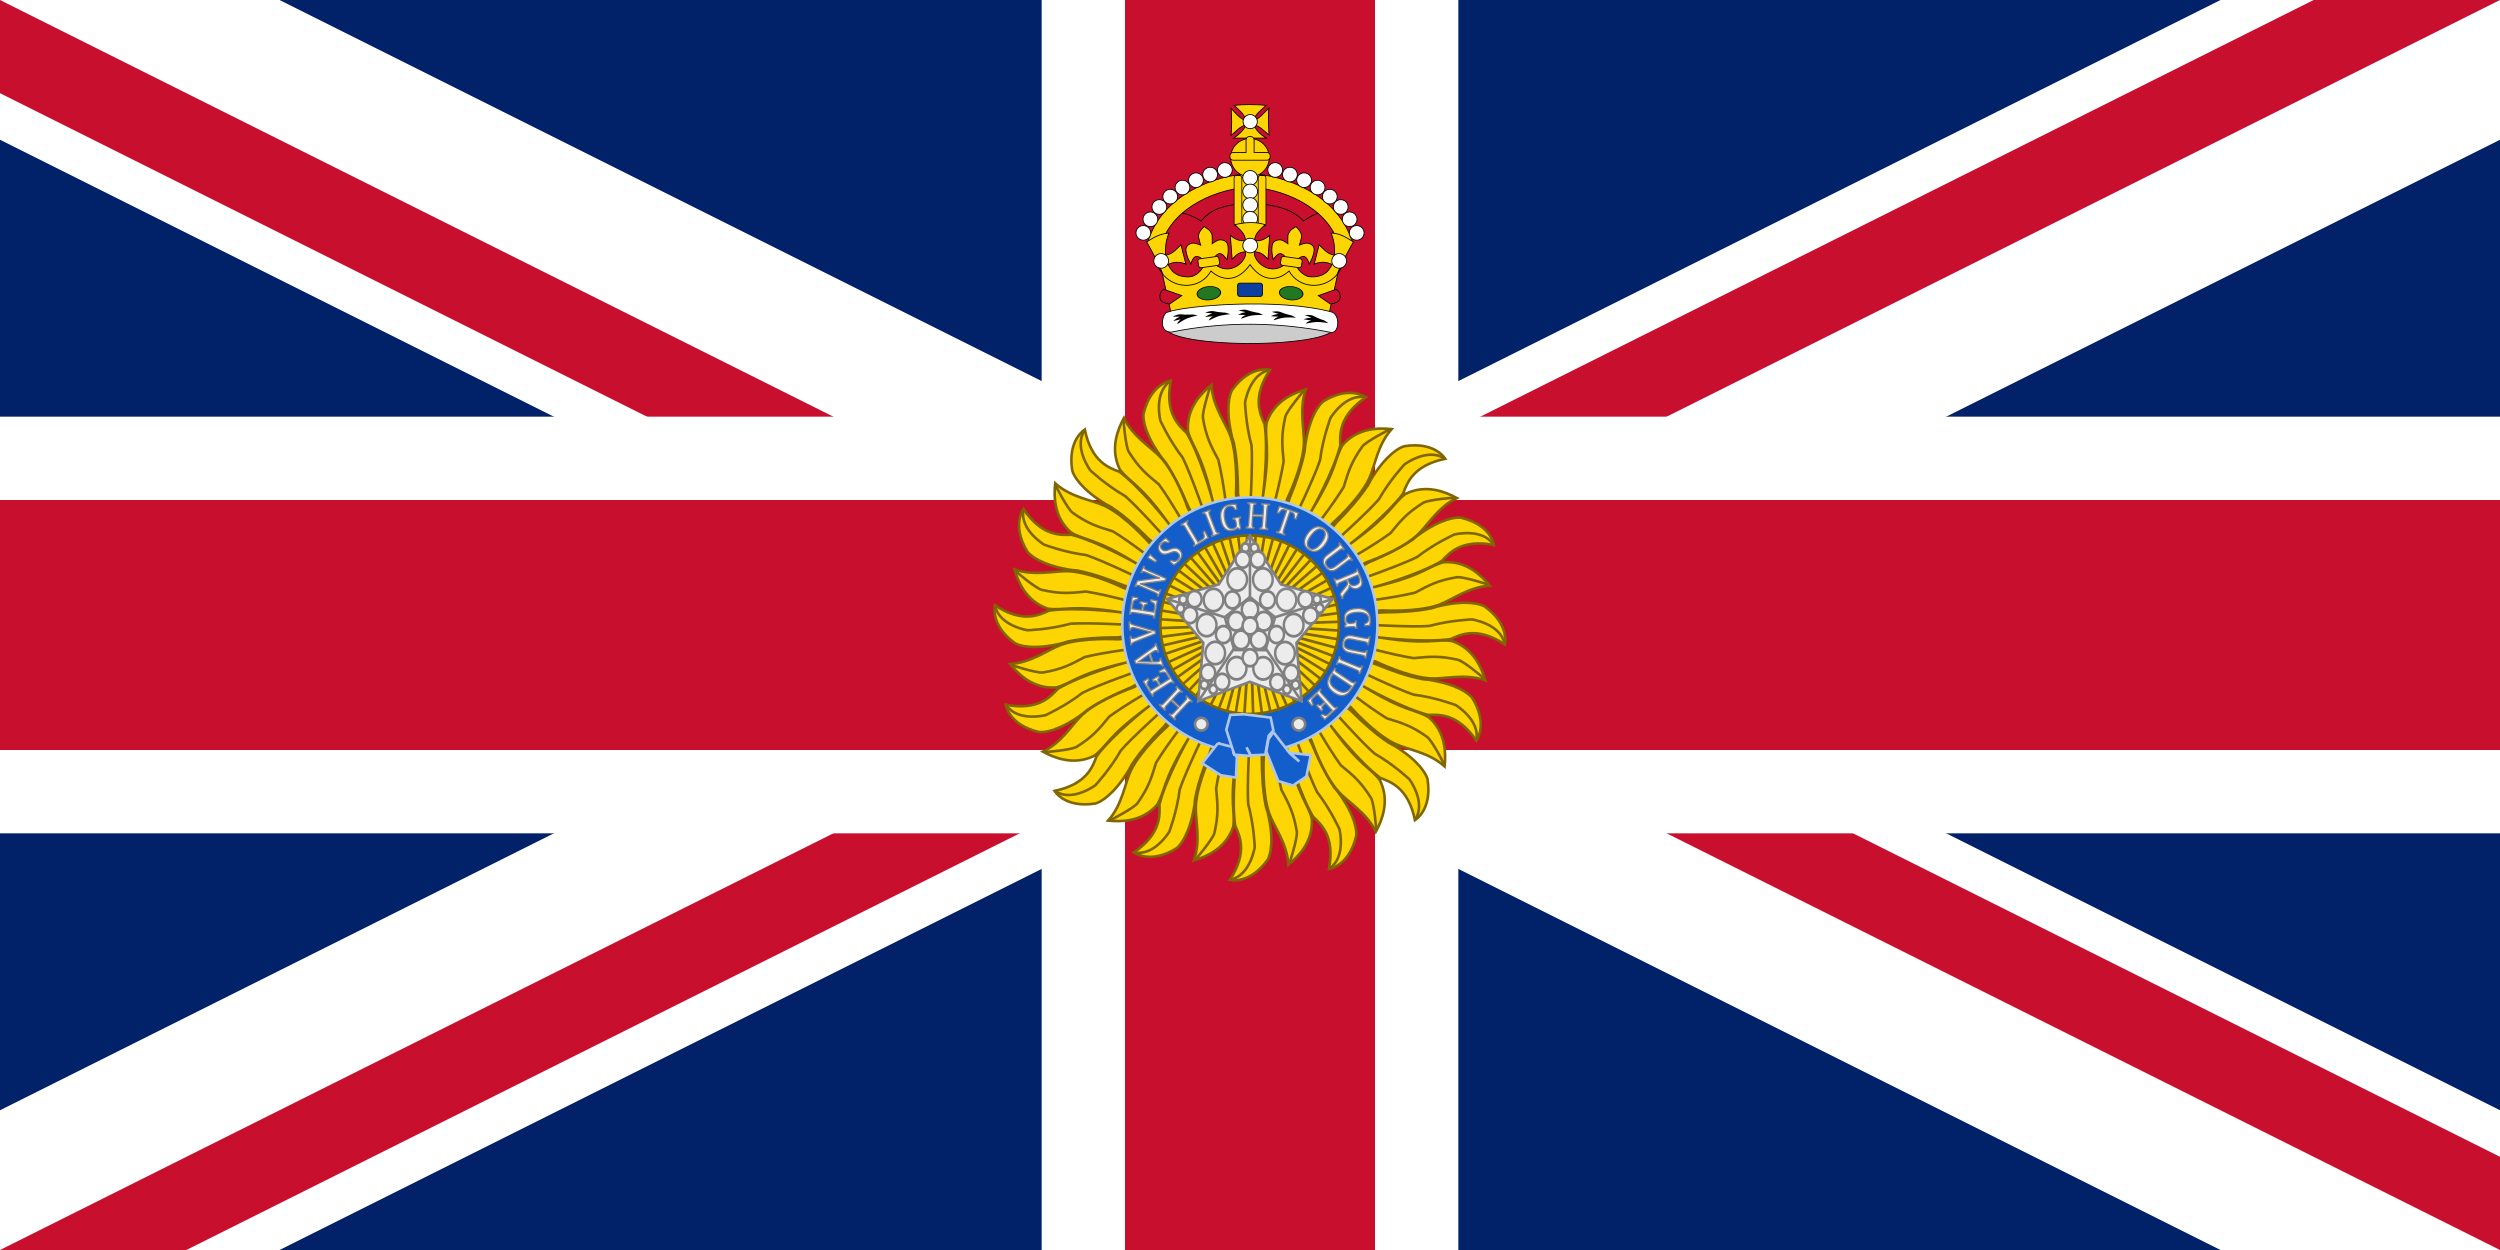 <?xml version="1.0" encoding="UTF-8"?>
<svg version="1.0" viewBox="0 0 600 300" xmlns="http://www.w3.org/2000/svg" xmlns:cc="http://creativecommons.org/ns#" xmlns:dc="http://purl.org/dc/elements/1.1/" xmlns:rdf="http://www.w3.org/1999/02/22-rdf-syntax-ns#">
<rect x="0" y="0" width="600" height="300" fill="#333333" stroke="none"/>
<defs>
<clipPath id="s">
<path d="m0 0v30h60v-30z"/>
</clipPath>
<clipPath id="t">
<path d="m30 15h30v15zm0 0v15h-30zm0 0h-30v-15zm0 0v-15h30z"/>
</clipPath>
</defs>
<g transform="scale(10)">
<path d="m0 0v30h60v-30z" fill="#012169"/>
<path d="m0 0 60 30m0-30-60 30" clip-path="url(#s)" stroke="#fff" stroke-width="6"/>
<path d="m0 0 60 30m0-30-60 30" clip-path="url(#t)" stroke="#c8102e" stroke-width="4"/>
<path d="m30 0v30m-30-15h60" stroke="#fff" stroke-width="10"/>
<path d="m30 0v30m-30-15h60" stroke="#c8102e" stroke-width="6"/>
</g>
<g transform="matrix(.316 0 0 .316 238.35 88.345)">
<g transform="matrix(3.952 0 0 3.962 -879.39 -179.05)" stroke="#806600" stroke-width=".505">
<g transform="translate(18.907 -24.946)">
<path d="m253.08 118.57-2.414-24.51s0.733 6.409 0 0c-0.011-7.984-1.114-10.584-1.114-10.584s0.84 2.748 0 0c-1.365-5.57-0.497-8.363 0.011-9.187 3.528-4.828 7.23-3.811 7.23-3.811s-0.936-0.133 0 0c-3.528 5.385-1.814 8.57-1.005 10.421 0.743 5.199-0.294 13.532-0.294 13.532s-1.485 9.284 0 0c1.485-9.284 0.223-10.764 0.666-13.795 1.427-4.212 5.223-5.73 7.536-6.426-1.363 3.899-0.227 7.753-0.358 10.511-0.263 4.464-3.202 10.452-3.202 10.452l-7.056 23.396z" fill="#fdd502" fill-rule="evenodd"/>
<path d="m256.62 70.531c-3.808 0.853-4.595 6.237-4.595 6.237s0.131 4.136 1.247 8.206c0.263 3.282-0.263 12.473-0.263 12.473l0.263 19.563" fill="none"/>
<path d="m263.38 74.404s-3.282 3.808-3.611 5.055c-0.788 3.479-0.656 5.252-0.328 8.534-0.722 4.464-2.298 9.913-2.298 9.913l-3.742 16.937" fill="none"/>
</g>
<g transform="rotate(-22.5 199.27 59.399)">
<path d="m253.08 118.57-2.414-24.51s0.733 6.409 0 0c-0.011-7.984-1.114-10.584-1.114-10.584s0.84 2.748 0 0c-1.365-5.57-0.497-8.363 0.011-9.187 3.528-4.828 7.23-3.811 7.23-3.811s-0.936-0.133 0 0c-3.528 5.385-1.814 8.57-1.005 10.421 0.743 5.199-0.294 13.532-0.294 13.532s-1.485 9.284 0 0c1.485-9.284 0.223-10.764 0.666-13.795 1.427-4.212 5.223-5.73 7.536-6.426-1.363 3.899-0.227 7.753-0.358 10.511-0.263 4.464-3.202 10.452-3.202 10.452l-7.056 23.396z" fill="#fdd502" fill-rule="evenodd"/>
<path d="m256.62 70.531c-3.808 0.853-4.595 6.237-4.595 6.237s0.131 4.136 1.247 8.206c0.263 3.282-0.263 12.473-0.263 12.473l0.263 19.563" fill="none"/>
<path d="m263.38 74.404s-3.282 3.808-3.611 5.055c-0.788 3.479-0.656 5.252-0.328 8.534-0.722 4.464-2.298 9.913-2.298 9.913l-3.742 16.937" fill="none"/>
</g>
<g transform="rotate(-45 232.18 83.843)">
<path d="m253.08 118.57-2.414-24.51s0.733 6.409 0 0c-0.011-7.984-1.114-10.584-1.114-10.584s0.84 2.748 0 0c-1.365-5.57-0.497-8.363 0.011-9.187 3.528-4.828 7.23-3.811 7.23-3.811s-0.936-0.133 0 0c-3.528 5.385-1.814 8.57-1.005 10.421 0.743 5.199-0.294 13.532-0.294 13.532s-1.485 9.284 0 0c1.485-9.284 0.223-10.764 0.666-13.795 1.427-4.212 5.223-5.73 7.536-6.426-1.363 3.899-0.227 7.753-0.358 10.511-0.263 4.464-3.202 10.452-3.202 10.452l-7.056 23.396z" fill="#fdd502" fill-rule="evenodd"/>
<path d="m256.62 70.531c-3.808 0.853-4.595 6.237-4.595 6.237s0.131 4.136 1.247 8.206c0.263 3.282-0.263 12.473-0.263 12.473l0.263 19.563" fill="none"/>
<path d="m263.38 74.404s-3.282 3.808-3.611 5.055c-0.788 3.479-0.656 5.252-0.328 8.534-0.722 4.464-2.298 9.913-2.298 9.913l-3.742 16.937" fill="none"/>
</g>
<g transform="matrix(.383 -.924 .924 .383 64.874 282.51)">
<path d="m253.08 118.57-2.414-24.51s0.733 6.409 0 0c-0.011-7.984-1.114-10.584-1.114-10.584s0.84 2.748 0 0c-1.365-5.57-0.497-8.363 0.011-9.187 3.528-4.828 7.23-3.811 7.23-3.811s-0.936-0.133 0 0c-3.528 5.385-1.814 8.57-1.005 10.421 0.743 5.199-0.294 13.532-0.294 13.532s-1.485 9.284 0 0c1.485-9.284 0.223-10.764 0.666-13.795 1.427-4.212 5.223-5.73 7.536-6.426-1.363 3.899-0.227 7.753-0.358 10.511-0.263 4.464-3.202 10.452-3.202 10.452l-7.056 23.396z" fill="#fdd502" fill-rule="evenodd"/>
<path d="m256.62 70.531c-3.808 0.853-4.595 6.237-4.595 6.237s0.131 4.136 1.247 8.206c0.263 3.282-0.263 12.473-0.263 12.473l0.263 19.563" fill="none"/>
<path d="m263.38 74.404s-3.282 3.808-3.611 5.055c-0.788 3.479-0.656 5.252-0.328 8.534-0.722 4.464-2.298 9.913-2.298 9.913l-3.742 16.937" fill="none"/>
</g>
<g transform="rotate(-90 271.86 94.516)">
<g transform="translate(18.907 -24.946)">
<path d="m253.08 118.57-2.414-24.51s0.733 6.409 0 0c-0.011-7.984-1.114-10.584-1.114-10.584s0.84 2.748 0 0c-1.365-5.57-0.497-8.363 0.011-9.187 3.528-4.828 7.23-3.811 7.23-3.811s-0.936-0.133 0 0c-3.528 5.385-1.814 8.57-1.005 10.421 0.743 5.199-0.294 13.532-0.294 13.532s-1.485 9.284 0 0c1.485-9.284 0.223-10.764 0.666-13.795 1.427-4.212 5.223-5.73 7.536-6.426-1.363 3.899-0.227 7.753-0.358 10.511-0.263 4.464-3.202 10.452-3.202 10.452l-7.056 23.396z" fill="#fdd502" fill-rule="evenodd"/>
<path d="m256.62 70.531c-3.808 0.853-4.595 6.237-4.595 6.237s0.131 4.136 1.247 8.206c0.263 3.282-0.263 12.473-0.263 12.473l0.263 19.563" fill="none"/>
<path d="m263.38 74.404s-3.282 3.808-3.611 5.055c-0.788 3.479-0.656 5.252-0.328 8.534-0.722 4.464-2.298 9.913-2.298 9.913l-3.742 16.937" fill="none"/>
</g>
<g transform="rotate(-22.5 199.27 59.399)">
<path d="m253.08 118.57-2.414-24.51s0.733 6.409 0 0c-0.011-7.984-1.114-10.584-1.114-10.584s0.84 2.748 0 0c-1.365-5.57-0.497-8.363 0.011-9.187 3.528-4.828 7.23-3.811 7.23-3.811s-0.936-0.133 0 0c-3.528 5.385-1.814 8.57-1.005 10.421 0.743 5.199-0.294 13.532-0.294 13.532s-1.485 9.284 0 0c1.485-9.284 0.223-10.764 0.666-13.795 1.427-4.212 5.223-5.73 7.536-6.426-1.363 3.899-0.227 7.753-0.358 10.511-0.263 4.464-3.202 10.452-3.202 10.452l-7.056 23.396z" fill="#fdd502" fill-rule="evenodd"/>
<path d="m256.62 70.531c-3.808 0.853-4.595 6.237-4.595 6.237s0.131 4.136 1.247 8.206c0.263 3.282-0.263 12.473-0.263 12.473l0.263 19.563" fill="none"/>
<path d="m263.38 74.404s-3.282 3.808-3.611 5.055c-0.788 3.479-0.656 5.252-0.328 8.534-0.722 4.464-2.298 9.913-2.298 9.913l-3.742 16.937" fill="none"/>
</g>
<g transform="rotate(-45 232.18 83.843)">
<path d="m253.08 118.57-2.414-24.51s0.733 6.409 0 0c-0.011-7.984-1.114-10.584-1.114-10.584s0.84 2.748 0 0c-1.365-5.57-0.497-8.363 0.011-9.187 3.528-4.828 7.23-3.811 7.23-3.811s-0.936-0.133 0 0c-3.528 5.385-1.814 8.57-1.005 10.421 0.743 5.199-0.294 13.532-0.294 13.532s-1.485 9.284 0 0c1.485-9.284 0.223-10.764 0.666-13.795 1.427-4.212 5.223-5.73 7.536-6.426-1.363 3.899-0.227 7.753-0.358 10.511-0.263 4.464-3.202 10.452-3.202 10.452l-7.056 23.396z" fill="#fdd502" fill-rule="evenodd"/>
<path d="m256.62 70.531c-3.808 0.853-4.595 6.237-4.595 6.237s0.131 4.136 1.247 8.206c0.263 3.282-0.263 12.473-0.263 12.473l0.263 19.563" fill="none"/>
<path d="m263.38 74.404s-3.282 3.808-3.611 5.055c-0.788 3.479-0.656 5.252-0.328 8.534-0.722 4.464-2.298 9.913-2.298 9.913l-3.742 16.937" fill="none"/>
</g>
<g transform="matrix(.383 -.924 .924 .383 64.874 282.51)">
<path d="m253.08 118.57-2.414-24.51s0.733 6.409 0 0c-0.011-7.984-1.114-10.584-1.114-10.584s0.84 2.748 0 0c-1.365-5.57-0.497-8.363 0.011-9.187 3.528-4.828 7.23-3.811 7.23-3.811s-0.936-0.133 0 0c-3.528 5.385-1.814 8.57-1.005 10.421 0.743 5.199-0.294 13.532-0.294 13.532s-1.485 9.284 0 0c1.485-9.284 0.223-10.764 0.666-13.795 1.427-4.212 5.223-5.73 7.536-6.426-1.363 3.899-0.227 7.753-0.358 10.511-0.263 4.464-3.202 10.452-3.202 10.452l-7.056 23.396z" fill="#fdd502" fill-rule="evenodd"/>
<path d="m256.62 70.531c-3.808 0.853-4.595 6.237-4.595 6.237s0.131 4.136 1.247 8.206c0.263 3.282-0.263 12.473-0.263 12.473l0.263 19.563" fill="none"/>
<path d="m263.38 74.404s-3.282 3.808-3.611 5.055c-0.788 3.479-0.656 5.252-0.328 8.534-0.722 4.464-2.298 9.913-2.298 9.913l-3.742 16.937" fill="none"/>
</g>
</g>
</g>
<g transform="matrix(-3.952 0 0 -3.962 1269.4 569.05)" stroke="#806600" stroke-width=".505">
<g transform="translate(18.907 -24.946)">
<path d="m253.08 118.57-2.414-24.51s0.733 6.409 0 0c-0.011-7.984-1.114-10.584-1.114-10.584s0.84 2.748 0 0c-1.365-5.57-0.497-8.363 0.011-9.187 3.528-4.828 7.23-3.811 7.23-3.811s-0.936-0.133 0 0c-3.528 5.385-1.814 8.57-1.005 10.421 0.743 5.199-0.294 13.532-0.294 13.532s-1.485 9.284 0 0c1.485-9.284 0.223-10.764 0.666-13.795 1.427-4.212 5.223-5.73 7.536-6.426-1.363 3.899-0.227 7.753-0.358 10.511-0.263 4.464-3.202 10.452-3.202 10.452l-7.056 23.396z" fill="#fdd502" fill-rule="evenodd"/>
<path d="m256.62 70.531c-3.808 0.853-4.595 6.237-4.595 6.237s0.131 4.136 1.247 8.206c0.263 3.282-0.263 12.473-0.263 12.473l0.263 19.563" fill="none"/>
<path d="m263.38 74.404s-3.282 3.808-3.611 5.055c-0.788 3.479-0.656 5.252-0.328 8.534-0.722 4.464-2.298 9.913-2.298 9.913l-3.742 16.937" fill="none"/>
</g>
<g transform="rotate(-22.5 199.27 59.399)">
<path d="m253.08 118.57-2.414-24.51s0.733 6.409 0 0c-0.011-7.984-1.114-10.584-1.114-10.584s0.84 2.748 0 0c-1.365-5.57-0.497-8.363 0.011-9.187 3.528-4.828 7.23-3.811 7.23-3.811s-0.936-0.133 0 0c-3.528 5.385-1.814 8.57-1.005 10.421 0.743 5.199-0.294 13.532-0.294 13.532s-1.485 9.284 0 0c1.485-9.284 0.223-10.764 0.666-13.795 1.427-4.212 5.223-5.73 7.536-6.426-1.363 3.899-0.227 7.753-0.358 10.511-0.263 4.464-3.202 10.452-3.202 10.452l-7.056 23.396z" fill="#fdd502" fill-rule="evenodd"/>
<path d="m256.62 70.531c-3.808 0.853-4.595 6.237-4.595 6.237s0.131 4.136 1.247 8.206c0.263 3.282-0.263 12.473-0.263 12.473l0.263 19.563" fill="none"/>
<path d="m263.38 74.404s-3.282 3.808-3.611 5.055c-0.788 3.479-0.656 5.252-0.328 8.534-0.722 4.464-2.298 9.913-2.298 9.913l-3.742 16.937" fill="none"/>
</g>
<g transform="rotate(-45 232.18 83.843)">
<path d="m253.08 118.57-2.414-24.51s0.733 6.409 0 0c-0.011-7.984-1.114-10.584-1.114-10.584s0.84 2.748 0 0c-1.365-5.57-0.497-8.363 0.011-9.187 3.528-4.828 7.23-3.811 7.23-3.811s-0.936-0.133 0 0c-3.528 5.385-1.814 8.57-1.005 10.421 0.743 5.199-0.294 13.532-0.294 13.532s-1.485 9.284 0 0c1.485-9.284 0.223-10.764 0.666-13.795 1.427-4.212 5.223-5.73 7.536-6.426-1.363 3.899-0.227 7.753-0.358 10.511-0.263 4.464-3.202 10.452-3.202 10.452l-7.056 23.396z" fill="#fdd502" fill-rule="evenodd"/>
<path d="m256.62 70.531c-3.808 0.853-4.595 6.237-4.595 6.237s0.131 4.136 1.247 8.206c0.263 3.282-0.263 12.473-0.263 12.473l0.263 19.563" fill="none"/>
<path d="m263.38 74.404s-3.282 3.808-3.611 5.055c-0.788 3.479-0.656 5.252-0.328 8.534-0.722 4.464-2.298 9.913-2.298 9.913l-3.742 16.937" fill="none"/>
</g>
<g transform="matrix(.383 -.924 .924 .383 64.874 282.51)">
<path d="m253.08 118.57-2.414-24.51s0.733 6.409 0 0c-0.011-7.984-1.114-10.584-1.114-10.584s0.84 2.748 0 0c-1.365-5.57-0.497-8.363 0.011-9.187 3.528-4.828 7.23-3.811 7.23-3.811s-0.936-0.133 0 0c-3.528 5.385-1.814 8.57-1.005 10.421 0.743 5.199-0.294 13.532-0.294 13.532s-1.485 9.284 0 0c1.485-9.284 0.223-10.764 0.666-13.795 1.427-4.212 5.223-5.73 7.536-6.426-1.363 3.899-0.227 7.753-0.358 10.511-0.263 4.464-3.202 10.452-3.202 10.452l-7.056 23.396z" fill="#fdd502" fill-rule="evenodd"/>
<path d="m256.62 70.531c-3.808 0.853-4.595 6.237-4.595 6.237s0.131 4.136 1.247 8.206c0.263 3.282-0.263 12.473-0.263 12.473l0.263 19.563" fill="none"/>
<path d="m263.38 74.404s-3.282 3.808-3.611 5.055c-0.788 3.479-0.656 5.252-0.328 8.534-0.722 4.464-2.298 9.913-2.298 9.913l-3.742 16.937" fill="none"/>
</g>
<g transform="rotate(-90 271.86 94.516)">
<g transform="translate(18.907 -24.946)">
<path d="m253.08 118.57-2.414-24.51s0.733 6.409 0 0c-0.011-7.984-1.114-10.584-1.114-10.584s0.84 2.748 0 0c-1.365-5.57-0.497-8.363 0.011-9.187 3.528-4.828 7.23-3.811 7.23-3.811s-0.936-0.133 0 0c-3.528 5.385-1.814 8.57-1.005 10.421 0.743 5.199-0.294 13.532-0.294 13.532s-1.485 9.284 0 0c1.485-9.284 0.223-10.764 0.666-13.795 1.427-4.212 5.223-5.73 7.536-6.426-1.363 3.899-0.227 7.753-0.358 10.511-0.263 4.464-3.202 10.452-3.202 10.452l-7.056 23.396z" fill="#fdd502" fill-rule="evenodd"/>
<path d="m256.62 70.531c-3.808 0.853-4.595 6.237-4.595 6.237s0.131 4.136 1.247 8.206c0.263 3.282-0.263 12.473-0.263 12.473l0.263 19.563" fill="none"/>
<path d="m263.38 74.404s-3.282 3.808-3.611 5.055c-0.788 3.479-0.656 5.252-0.328 8.534-0.722 4.464-2.298 9.913-2.298 9.913l-3.742 16.937" fill="none"/>
</g>
<g transform="rotate(-22.5 199.27 59.399)">
<path d="m253.08 118.57-2.414-24.51s0.733 6.409 0 0c-0.011-7.984-1.114-10.584-1.114-10.584s0.84 2.748 0 0c-1.365-5.57-0.497-8.363 0.011-9.187 3.528-4.828 7.23-3.811 7.23-3.811s-0.936-0.133 0 0c-3.528 5.385-1.814 8.57-1.005 10.421 0.743 5.199-0.294 13.532-0.294 13.532s-1.485 9.284 0 0c1.485-9.284 0.223-10.764 0.666-13.795 1.427-4.212 5.223-5.73 7.536-6.426-1.363 3.899-0.227 7.753-0.358 10.511-0.263 4.464-3.202 10.452-3.202 10.452l-7.056 23.396z" fill="#fdd502" fill-rule="evenodd"/>
<path d="m256.62 70.531c-3.808 0.853-4.595 6.237-4.595 6.237s0.131 4.136 1.247 8.206c0.263 3.282-0.263 12.473-0.263 12.473l0.263 19.563" fill="none"/>
<path d="m263.38 74.404s-3.282 3.808-3.611 5.055c-0.788 3.479-0.656 5.252-0.328 8.534-0.722 4.464-2.298 9.913-2.298 9.913l-3.742 16.937" fill="none"/>
</g>
<g transform="rotate(-45 232.18 83.843)">
<path d="m253.08 118.57-2.414-24.51s0.733 6.409 0 0c-0.011-7.984-1.114-10.584-1.114-10.584s0.84 2.748 0 0c-1.365-5.57-0.497-8.363 0.011-9.187 3.528-4.828 7.23-3.811 7.23-3.811s-0.936-0.133 0 0c-3.528 5.385-1.814 8.57-1.005 10.421 0.743 5.199-0.294 13.532-0.294 13.532s-1.485 9.284 0 0c1.485-9.284 0.223-10.764 0.666-13.795 1.427-4.212 5.223-5.73 7.536-6.426-1.363 3.899-0.227 7.753-0.358 10.511-0.263 4.464-3.202 10.452-3.202 10.452l-7.056 23.396z" fill="#fdd502" fill-rule="evenodd"/>
<path d="m256.62 70.531c-3.808 0.853-4.595 6.237-4.595 6.237s0.131 4.136 1.247 8.206c0.263 3.282-0.263 12.473-0.263 12.473l0.263 19.563" fill="none"/>
<path d="m263.38 74.404s-3.282 3.808-3.611 5.055c-0.788 3.479-0.656 5.252-0.328 8.534-0.722 4.464-2.298 9.913-2.298 9.913l-3.742 16.937" fill="none"/>
</g>
<g transform="matrix(.383 -.924 .924 .383 64.874 282.51)">
<path d="m253.08 118.57-2.414-24.51s0.733 6.409 0 0c-0.011-7.984-1.114-10.584-1.114-10.584s0.84 2.748 0 0c-1.365-5.57-0.497-8.363 0.011-9.187 3.528-4.828 7.23-3.811 7.23-3.811s-0.936-0.133 0 0c-3.528 5.385-1.814 8.57-1.005 10.421 0.743 5.199-0.294 13.532-0.294 13.532s-1.485 9.284 0 0c1.485-9.284 0.223-10.764 0.666-13.795 1.427-4.212 5.223-5.73 7.536-6.426-1.363 3.899-0.227 7.753-0.358 10.511-0.263 4.464-3.202 10.452-3.202 10.452l-7.056 23.396z" fill="#fdd502" fill-rule="evenodd"/>
<path d="m256.62 70.531c-3.808 0.853-4.595 6.237-4.595 6.237s0.131 4.136 1.247 8.206c0.263 3.282-0.263 12.473-0.263 12.473l0.263 19.563" fill="none"/>
<path d="m263.38 74.404s-3.282 3.808-3.611 5.055c-0.788 3.479-0.656 5.252-0.328 8.534-0.722 4.464-2.298 9.913-2.298 9.913l-3.742 16.937" fill="none"/>
</g>
</g>
</g>
<circle transform="matrix(3.359 0 0 3.359 -864.55 -181.65)" cx="315.43" cy="112.13" r="28.841" fill="#135ecb" stroke="#afc6e9" stroke-linejoin="round" stroke-width=".595"/>
<path d="m170.7 284.95-11.92 15.209 14.087 9.053 11.559 1.811 0.722-15.571-2.529-2.897-0.361-4.708-11.559-2.897z" fill="#135ecb" fill-rule="evenodd" stroke="#afc6e9" stroke-width="2"/>
<circle transform="matrix(-1.732 2.419 -2.419 -1.732 1021.5 -369.61)" cx="316.04" cy="115.47" r="22.77" fill="#fdd502" stroke="#806600" stroke-width=".672"/>
<path transform="matrix(3.568 0 0 3.568 -654.14 -224.53)" d="m226.92 102.18 10.546 14.652-8.981-15.666 9.059 15.615-7.403-16.471 7.485 16.428-5.752-17.117 5.839 17.083-4.047-17.599 4.136 17.573-2.303-17.911 2.394 17.894-0.536-18.05 0.628 18.042 1.236-18.016-1.143 18.017 2.996-17.808-2.904 17.818 4.727-17.428-4.636 17.448 6.412-16.881-6.324 16.909 8.036-16.171-7.951 16.208 9.583-15.306-9.501 15.351 11.037-14.293-10.96 14.345 12.384-13.142-12.313 13.202 13.613-11.865-13.548 11.932 14.71-10.474-14.652 10.546 15.666-8.981-15.615 9.059 16.471-7.402-16.428 7.485 17.117-5.753-17.083 5.839 17.599-4.047-17.573 4.136 17.911-2.303-17.894 2.394 18.05-0.536-18.042 0.628 18.016 1.236-18.017-1.143 17.808 2.996-17.818-2.904 17.428 4.727-17.448-4.636 16.881 6.412-16.909-6.324 16.171 8.036-16.208-7.951 15.306 9.583-15.351-9.501 14.293 11.037-14.345-10.96 13.142 12.384-13.202-12.313 11.865 13.613-11.932-13.548 10.474 14.71-10.546-14.652 8.981 15.666-9.059-15.615 7.403 16.471-7.485-16.428 5.752 17.117-5.839-17.083 4.047 17.599-4.136-17.573 2.303 17.911-2.394-17.894 0.536 18.05-0.628-18.042-1.236 18.016 1.143-18.017-2.996 17.808 2.904-17.818-4.727 17.428 4.636-17.448-6.412 16.881 6.324-16.909-8.036 16.171 7.951-16.208-9.583 15.306 9.501-15.351-11.037 14.293 10.96-14.345-12.384 13.142 12.313-13.202-13.613 11.865 13.548-11.932-14.71 10.474 14.652-10.546-15.666 8.981 15.615-9.059-16.471 7.403 16.428-7.485-17.117 5.753 17.083-5.839-17.599 4.047 17.573-4.136-17.911 2.303 17.894-2.394-18.05 0.536 18.042-0.628-18.016-1.236 18.017 1.143-17.808-2.996 17.818 2.903-17.428-4.727 17.448 4.636-16.881-6.412 16.909 6.324-16.171-8.036 16.208 7.951-15.306-9.583 15.351 9.501-14.293-11.037 14.345 10.96-13.142-12.384 13.202 12.313-11.865-13.613 11.932 13.548z" fill="#fdd502" stroke="#806600" stroke-linejoin="round" stroke-width=".561"/>
<circle transform="matrix(3.952 0 0 3.962 -1051.3 -248.38)" cx="306.02" cy="130.95" r="1.214" fill="#ececec" stroke="#808080" stroke-linejoin="round" stroke-width=".505"/>
<circle transform="matrix(3.952 0 0 3.962 -977.22 -248.38)" cx="306.02" cy="130.95" r="1.214" fill="#ececec" stroke="#808080" stroke-linejoin="round" stroke-width=".505"/>
<path d="m180.15 263.39-3.065 11.267 6.13 18.949 12.771 1.024-3.576-6.658 3.065 6.146 11.238-0.512 2.554-14.339 3.576-4.097-2.043-9.73-20.433-2.561z" fill="#135ecb" fill-rule="evenodd" stroke="#afc6e9" stroke-width="2"/>
<path d="m212.84 276.48 12.44 16.033 7.208 6.27-7.136-6.625 15.863 1.749-3.304 16.325-10.22 6.789-11.112-3.369-9.117-22.505 1.605-9.145 3.773-5.523z" fill="#135ecb" fill-rule="evenodd" stroke="#afc6e9" stroke-width="2"/>
<g transform="matrix(1.035 0 0 1.043 -12.08 -60.936)" fill="#ececec" stroke="#808080" stroke-width=".962">
<path d="m198.72 156.41-0.031 0.656c0.406 0.148 0.679 0.268 0.844 0.375 0.164 0.107 0.283 0.241 0.375 0.406 0.092 0.166 0.164 0.4 0.188 0.688 0.024 0.287 0.015 0.753-0.031 1.375l-0.875 11.688c-0.05 0.667-0.105 1.149-0.188 1.469-0.083 0.32-0.235 0.557-0.438 0.719-0.202 0.162-0.586 0.304-1.156 0.406l-0.062 0.656 5.688 0.438 0.062-0.656c-0.407-0.139-0.698-0.284-0.875-0.406-0.177-0.122-0.292-0.268-0.375-0.438-0.083-0.169-0.136-0.374-0.156-0.656-0.02-0.283-0.014-0.74 0.031-1.344l0.406-5.656 7.531 0.562-0.406 5.656c-0.056 0.748-0.15 1.284-0.25 1.594-0.1 0.31-0.259 0.518-0.469 0.656-0.21 0.139-0.557 0.254-1.062 0.344l-0.062 0.656 5.688 0.438 0.031-0.656c-0.345-0.116-0.589-0.219-0.75-0.312-0.161-0.094-0.292-0.207-0.375-0.312s-0.136-0.244-0.188-0.406-0.086-0.361-0.094-0.625-8e-3 -0.664 0.031-1.188l0.875-11.719c0.055-0.739 0.154-1.252 0.25-1.562 0.096-0.31 0.227-0.544 0.438-0.688 0.21-0.143 0.579-0.255 1.094-0.344l0.062-0.656-5.688-0.406-0.031 0.656c0.521 0.184 0.862 0.365 1.031 0.531 0.169 0.167 0.289 0.393 0.344 0.688 0.055 0.294 0.027 0.809-0.031 1.594l-0.344 4.812-7.531-0.562 0.375-4.781c0.046-0.622 0.085-1.081 0.156-1.375 0.072-0.294 0.166-0.515 0.281-0.656 0.115-0.141 0.286-0.258 0.469-0.344 0.183-0.086 0.471-0.18 0.875-0.25l0.031-0.656zm-11.5 1.125c-0.782 0.049-1.579 0.159-2.406 0.312-1.574 0.292-2.853 0.921-3.875 1.906-1.022 0.985-1.737 2.234-2.094 3.781-0.357 1.547-0.351 3.294 0 5.188 0.564 3.041 1.576 5.2 3 6.531 1.424 1.331 3.251 1.792 5.5 1.375 0.818-0.152 1.525-0.37 2.125-0.656 0.6-0.286 1.144-0.662 1.656-1.125l1.188 0.875 0.969-0.469-0.844-4.625c-0.102-0.551-0.163-0.978-0.188-1.281-0.024-0.304-0.015-0.592 0.031-0.812 0.046-0.22 0.147-0.395 0.281-0.562 0.134-0.167 0.325-0.334 0.625-0.5l-0.094-0.656-5.406 1 0.125 0.656c0.512 0.034 0.907 0.125 1.156 0.281 0.25 0.156 0.443 0.41 0.594 0.75 0.15 0.34 0.289 0.887 0.438 1.688l0.156 0.812c0.176 0.951 0.047 1.698-0.375 2.25-0.422 0.552-1.17 0.93-2.219 1.125-0.987 0.183-1.864 0.033-2.656-0.469-0.792-0.501-1.46-1.359-2.031-2.531-0.572-1.172-1.021-2.601-1.344-4.344-0.318-1.716-0.398-3.243-0.219-4.531 0.179-1.289 0.574-2.305 1.188-3.062 0.614-0.758 1.406-1.226 2.375-1.406 0.702-0.13 1.288-0.137 1.781-0.031 0.493 0.106 0.963 0.362 1.375 0.75 0.412 0.388 0.799 0.963 1.188 1.719l1.344-0.25-0.688-3.688c-0.976-0.058-1.874-0.048-2.656 0zm34.469 1.562-1.531 4.469 1.25 0.438c0.397-0.628 0.787-1.114 1.125-1.5 0.338-0.386 0.663-0.676 0.969-0.844 0.306-0.167 0.588-0.231 0.875-0.219 0.287 0.013 0.629 0.081 1.031 0.219l1.625 0.562-4.5 13.125c-0.176 0.513-0.362 0.907-0.5 1.156-0.138 0.249-0.272 0.436-0.406 0.562-0.134 0.126-0.28 0.194-0.438 0.25-0.158 0.056-0.342 0.093-0.562 0.094-0.22 9e-4 -0.473-3e-3 -0.75-0.031l-0.188 0.625 5.844 2 0.219-0.625c-0.387-0.238-0.65-0.428-0.812-0.594-0.163-0.166-0.288-0.379-0.344-0.594s-0.047-0.463 0-0.781c0.047-0.318 0.139-0.745 0.312-1.25l4.531-13.125 1.625 0.562c0.47 0.161 0.797 0.325 1 0.5 0.203 0.175 0.371 0.395 0.5 0.688 0.129 0.293 0.213 0.697 0.25 1.188 0.037 0.491 0.033 1.137-0.031 1.938l1.25 0.438 1.531-4.469zm-50.906 2.562-5.344 2.062 0.25 0.625c0.43-0.04 0.743-0.058 0.938-0.031 0.194 0.027 0.377 0.109 0.531 0.219 0.154 0.11 0.293 0.282 0.438 0.531 0.145 0.249 0.338 0.668 0.562 1.25l4.219 10.937c0.241 0.624 0.406 1.113 0.469 1.438 0.062 0.325 0.02 0.611-0.094 0.844-0.114 0.233-0.404 0.507-0.875 0.844l0.25 0.625 5.344-2.062-0.25-0.625c-0.427 0.049-0.757 0.066-0.969 0.031-0.212-0.034-0.384-0.132-0.531-0.25-0.147-0.118-0.298-0.284-0.438-0.531-0.139-0.247-0.313-0.654-0.531-1.219l-4.219-10.938c-0.225-0.582-0.376-1.016-0.438-1.312-0.061-0.296-0.074-0.542-0.031-0.719 0.043-0.177 0.121-0.344 0.25-0.5 0.129-0.156 0.384-0.357 0.719-0.594zm-16.344 7.75-4.906 2.938 0.344 0.562c0.417-0.113 0.741-0.18 0.938-0.188 0.196-7e-3 0.361 0.043 0.531 0.125 0.171 0.082 0.346 0.217 0.531 0.438 0.185 0.221 0.46 0.621 0.781 1.156l6.031 10.031c0.345 0.574 0.57 1.034 0.688 1.344 0.117 0.309 0.135 0.595 0.062 0.844s-0.313 0.556-0.719 0.969l0.344 0.594 10.469-6.281-2.594-4.812-1.156 0.688c0.269 0.799 0.455 1.397 0.562 1.812 0.107 0.416 0.164 0.791 0.188 1.094 0.023 0.302 0.011 0.561-0.031 0.781-0.042 0.22-0.109 0.417-0.219 0.594-0.11 0.177-0.267 0.357-0.469 0.531-0.202 0.174-0.479 0.362-0.812 0.562l-3.031 1.812-7.156-11.875c-0.335-0.558-0.549-0.997-0.656-1.281-0.107-0.284-0.143-0.508-0.125-0.688 0.018-0.18 0.057-0.34 0.156-0.5 0.099-0.16 0.309-0.39 0.594-0.688zm96.5 4.531c-1.366-0.113-2.748 0.211-4.125 0.969-1.378 0.757-2.691 1.915-3.938 3.5-1.012 1.287-1.735 2.517-2.188 3.656-0.453 1.139-0.659 2.2-0.625 3.188s0.271 1.887 0.75 2.719c0.479 0.831 1.147 1.579 2 2.25 1.208 0.95 2.49 1.512 3.844 1.656 1.353 0.144 2.728-0.184 4.125-0.938 1.397-0.753 2.755-1.962 4.062-3.625 1.224-1.557 2.054-3.041 2.469-4.469 0.415-1.428 0.394-2.763-0.031-4-0.425-1.237-1.266-2.349-2.531-3.344-1.187-0.933-2.447-1.449-3.812-1.562zm1 1.594c0.693 0.062 1.36 0.341 2 0.844 0.725 0.57 1.191 1.295 1.375 2.188 0.184 0.892 0.017 1.981-0.469 3.25-0.486 1.269-1.313 2.669-2.531 4.219-1 1.272-2.012 2.291-3.031 3.031-1.019 0.74-2.009 1.149-2.938 1.219-0.929 0.069-1.788-0.203-2.562-0.812-1.223-0.961-1.695-2.269-1.438-3.906 0.258-1.638 1.253-3.536 2.969-5.719 0.754-0.96 1.497-1.764 2.25-2.438 0.753-0.673 1.515-1.187 2.25-1.5 0.735-0.313 1.432-0.437 2.125-0.375zm-113.59 6.625c-0.849 0.562-1.507 1.062-2 1.5-0.493 0.438-0.977 0.896-1.438 1.406-0.794 0.879-1.343 1.796-1.656 2.75-0.313 0.954-0.36 1.866-0.125 2.719 0.235 0.852 0.717 1.602 1.469 2.281 0.517 0.467 1.111 0.799 1.75 0.969 0.639 0.169 1.34 0.182 2.125 0.062 0.785-0.12 1.745-0.379 2.844-0.812 1.136-0.448 2.028-0.752 2.688-0.875 0.66-0.123 1.219-0.104 1.719 0.031 0.5 0.135 0.997 0.42 1.5 0.875 0.785 0.709 1.22 1.461 1.25 2.25 0.03 0.789-0.322 1.59-1.031 2.375-0.515 0.57-1.008 0.943-1.5 1.156-0.492 0.214-1.014 0.3-1.562 0.219s-1.195-0.319-1.906-0.719l-0.906 1 2.75 2.469c1.598-1.054 2.892-2.103 3.844-3.156 0.588-0.651 1.05-1.298 1.406-1.969 0.357-0.671 0.576-1.332 0.625-2 0.049-0.668-0.089-1.339-0.375-2-0.286-0.661-0.764-1.332-1.469-1.969-0.631-0.57-1.319-0.931-2.031-1.094-0.712-0.162-1.454-0.171-2.25-0.031-0.796 0.14-1.795 0.467-3 0.938-0.992 0.396-1.797 0.642-2.406 0.75-0.609 0.108-1.142 0.095-1.625-0.031-0.483-0.126-0.992-0.413-1.469-0.844-0.449-0.406-0.732-0.848-0.875-1.344-0.143-0.495-0.151-1.009 0-1.5 0.151-0.491 0.45-0.939 0.844-1.375 0.455-0.503 0.865-0.865 1.281-1.062 0.416-0.197 0.897-0.25 1.438-0.188 0.541 0.062 1.176 0.277 1.906 0.656l0.906-1zm127.53 3.562-0.531 0.406c0.172 0.425 0.266 0.714 0.281 0.906 0.015 0.193 2e-3 0.376-0.062 0.531-0.064 0.156-0.203 0.346-0.375 0.531-0.172 0.186-0.53 0.482-1.094 0.906l-7.125 5.375c-0.932 0.701-1.626 1.365-2.094 2-0.467 0.635-0.769 1.32-0.906 2.062-0.137 0.743-0.088 1.478 0.188 2.25 0.275 0.772 0.748 1.594 1.406 2.469 0.544 0.723 1.102 1.298 1.656 1.719 0.554 0.421 1.079 0.729 1.625 0.906 0.546 0.177 1.121 0.249 1.688 0.219 0.626-0.041 1.261-0.198 1.906-0.469 0.68-0.285 1.4-0.72 2.188-1.312l6.969-5.25c0.592-0.446 1.055-0.717 1.344-0.844 0.289-0.127 0.534-0.182 0.781-0.125 0.247 0.058 0.608 0.256 1.031 0.594l0.531-0.375-3.281-4.344-0.531 0.406c0.216 0.528 0.329 0.923 0.312 1.156-0.017 0.233-0.128 0.452-0.312 0.688-0.185 0.235-0.59 0.59-1.219 1.062l-6.781 5.094c-0.889 0.669-1.621 1.166-2.219 1.469-0.598 0.303-1.165 0.453-1.719 0.469-0.554 0.015-1.066-0.094-1.531-0.344-0.465-0.25-0.901-0.619-1.281-1.125-0.413-0.549-0.686-1.073-0.844-1.531-0.158-0.458-0.219-0.909-0.156-1.375 0.063-0.466 0.291-0.962 0.656-1.469 0.365-0.507 0.893-1.035 1.594-1.562l7.688-5.75c0.592-0.446 1.016-0.743 1.312-0.875 0.296-0.132 0.566-0.158 0.812-0.094 0.246 0.064 0.594 0.265 1 0.594l0.531-0.406zm-139.06 8.375-1.625 2.375 5.625 3.219 0.812-1.188zm-4.719 8.656-1.938 4.469 0.625 0.25c0.273-0.335 0.471-0.54 0.625-0.656 0.154-0.116 0.321-0.193 0.5-0.219 0.179-0.026 0.408 0.012 0.688 0.094 0.28 0.082 0.709 0.221 1.281 0.469l2.625 1.156c1.212 0.524 2.573 1.069 4.094 1.688 1.521 0.618 2.538 1.041 3.062 1.219l-0.062 0.156c-0.558 0.015-1.07 0.052-1.531 0.094-0.461 0.042-0.998 0.104-1.625 0.188l-12.938 1.688-1.688 3.906 0.625 0.281c0.273-0.335 0.501-0.567 0.656-0.688 0.155-0.12 0.314-0.217 0.5-0.25 0.187-0.033 0.408-9e-3 0.688 0.062 0.279 0.072 0.709 0.252 1.281 0.5l10.781 4.656c0.614 0.266 1.037 0.473 1.312 0.656 0.275 0.183 0.476 0.412 0.562 0.656 0.086 0.244 0.09 0.647 0 1.219l0.594 0.25 1.969-4.531-0.594-0.281c-0.265 0.339-0.483 0.592-0.656 0.719-0.173 0.127-0.375 0.196-0.562 0.219-0.187 0.023-0.414-0.02-0.688-0.094-0.273-0.074-0.694-0.228-1.25-0.469l-2.531-1.094c-1.66-0.718-3.317-1.427-5-2.125-1.683-0.698-2.867-1.157-3.531-1.375l0.094-0.188c0.392-0.018 0.777-0.055 1.188-0.094 0.411-0.039 1.091-0.131 2-0.25l14.625-1.906 0.656-1.562-13.938-6.031c-0.606-0.262-1.037-0.46-1.281-0.625-0.244-0.165-0.408-0.316-0.5-0.469-0.091-0.153-0.14-0.342-0.156-0.531-0.017-0.189 6e-4 -0.49 0.062-0.906zm156.81 2.094-0.594 0.25c0.049 0.429 0.053 0.742 0.031 0.938-0.022 0.195-0.081 0.375-0.188 0.531-0.107 0.156-0.285 0.287-0.531 0.438-0.246 0.15-0.673 0.356-1.25 0.594l-10.844 4.469c-0.619 0.255-1.083 0.43-1.406 0.5s-0.608 0.046-0.844-0.062c-0.235-0.108-0.528-0.381-0.875-0.844l-0.594 0.25 2.156 5.281 0.625-0.25c-0.049-0.429-0.053-0.742-0.031-0.938 0.022-0.195 0.087-0.382 0.188-0.531 0.1-0.149 0.279-0.279 0.531-0.438 0.253-0.158 0.679-0.377 1.281-0.625l4.25-1.75 0.562 1.375c0.169 0.41 0.274 0.714 0.312 0.938 0.038 0.224 0.047 0.458 0 0.688-0.047 0.23-0.193 0.506-0.406 0.844-0.213 0.337-0.565 0.81-1.062 1.406l-1.625 1.969c-0.413 0.493-0.826 1.006-1.219 1.5-0.393 0.494-0.75 0.968-1.062 1.469l1.438 3.469 0.625-0.25c-0.099-0.429-0.13-0.782-0.062-1.094 0.067-0.311 0.216-0.666 0.438-1.031 0.221-0.365 0.564-0.832 1.031-1.406l1.594-1.969c0.637-0.781 1.074-1.445 1.312-1.969 0.239-0.524 0.345-1.06 0.344-1.656l0.125-0.062c0.972 1.076 1.968 1.762 3.031 2.062 1.063 0.3 2.167 0.222 3.312-0.25 1.496-0.617 2.408-1.55 2.719-2.812 0.311-1.263 0.057-2.888-0.75-4.844zm0.438 4.281c0.226 0.454 0.502 1.06 0.812 1.812 0.386 0.936 0.548 1.741 0.5 2.406-0.048 0.665-0.273 1.261-0.688 1.75-0.415 0.489-1.018 0.891-1.812 1.219-0.761 0.314-1.476 0.452-2.094 0.438-0.617-0.014-1.143-0.142-1.594-0.406-0.451-0.264-0.803-0.592-1.094-1-0.291-0.408-0.606-0.991-0.906-1.719l-0.562-1.406zm-165.56 15.844-1.969 12.531 0.656 0.125c0.181-0.393 0.348-0.689 0.469-0.844 0.121-0.155 0.265-0.266 0.438-0.344 0.173-0.078 0.399-0.125 0.688-0.125 0.288-3.6e-4 0.727 0.059 1.344 0.156l11.594 1.812c0.661 0.104 1.156 0.235 1.469 0.344 0.312 0.109 0.543 0.254 0.688 0.469s0.226 0.611 0.281 1.188l0.656 0.094 1.969-12.406-4.656-0.969-0.219 1.312c0.579 0.274 1.012 0.472 1.312 0.625 0.301 0.153 0.604 0.333 0.875 0.531 0.271 0.198 0.473 0.431 0.625 0.656 0.152 0.225 0.248 0.466 0.281 0.75 0.033 0.284 6e-3 0.656-0.062 1.094l-0.656 4.156-7.719-1.219 0.438-2.875c0.066-0.42 0.195-0.715 0.344-0.906 0.149-0.192 0.36-0.329 0.656-0.438 0.296-0.109 0.726-0.209 1.281-0.25l0.188-1.25-5.125-0.812-0.219 1.281c0.551 0.224 0.943 0.404 1.188 0.594 0.245 0.19 0.423 0.415 0.5 0.656 0.076 0.241 0.093 0.544 0.031 0.938l-0.469 2.875-7.031-1.094 0.688-4.25c0.055-0.348 0.13-0.633 0.219-0.875 0.088-0.242 0.212-0.432 0.375-0.594 0.163-0.162 0.347-0.321 0.594-0.438 0.247-0.117 0.553-0.222 0.906-0.312 0.353-0.091 0.76-0.154 1.219-0.219l0.219-1.312zm164.56 8.531c-3.087 0.183-5.377 0.908-6.875 2.156-1.498 1.248-2.198 2.998-2.062 5.281 0.049 0.83 0.197 1.588 0.406 2.219 0.209 0.631 0.51 1.216 0.906 1.781l-1 1.062 0.344 1.031 4.688-0.281c0.56-0.033 1.008-0.045 1.312-0.031 0.304 0.014 0.537 0.051 0.75 0.125 0.213 0.073 0.413 0.19 0.562 0.344 0.15 0.154 0.279 0.4 0.406 0.719l0.656-0.031-0.312-5.469-0.656 0.031c-0.097 0.504-0.252 0.865-0.438 1.094-0.186 0.228-0.457 0.393-0.812 0.5-0.356 0.107-0.938 0.171-1.75 0.219l-0.812 0.062c-0.966 0.057-1.692-0.169-2.188-0.656-0.495-0.487-0.781-1.247-0.844-2.312-0.059-1.002 0.217-1.87 0.812-2.594 0.596-0.724 1.516-1.297 2.75-1.719 1.234-0.422 2.731-0.676 4.5-0.781 1.742-0.103 3.244 6e-3 4.5 0.344 1.256 0.338 2.231 0.86 2.906 1.562 0.676 0.703 1.035 1.547 1.094 2.531 0.042 0.713-0.021 1.305-0.188 1.781-0.167 0.476-0.47 0.889-0.906 1.25-0.436 0.361-1.046 0.708-1.844 1l0.062 1.312 3.719-0.219c0.178-0.962 0.295-1.812 0.344-2.594 0.048-0.782 0.05-1.598 0-2.438-0.095-1.598-0.555-2.958-1.406-4.094-0.851-1.136-2.041-1.986-3.531-2.531-1.491-0.546-3.171-0.77-5.094-0.656zm-166.34 9.969-0.656 0.062 0.469 5.656 0.656-0.031c0.043-0.602 0.178-1.045 0.406-1.312 0.228-0.267 0.615-0.426 1.156-0.469 0.117-0.01 0.239-3e-3 0.375 0 0.136 3e-3 0.285 5e-3 0.469 0.031 0.183 0.026 0.369 0.055 0.562 0.094 0.194 0.039 0.387 0.084 0.562 0.125l11.406 3-10.781 4.031c-0.431 0.17-0.806 0.306-1.156 0.406-0.35 0.1-0.693 0.163-1 0.188-0.334 0.026-0.606-1e-3 -0.812-0.094-0.207-0.093-0.375-0.23-0.5-0.438-0.125-0.208-0.239-0.528-0.344-0.938l-0.656 0.062 0.5 6.094 0.656-0.031c0.06-0.386 0.154-0.707 0.312-0.938 0.159-0.23 0.417-0.449 0.75-0.656 0.333-0.208 0.886-0.473 1.688-0.781l14.719-5.719-0.125-1.781-15.438-4.438c-0.854-0.25-1.479-0.465-1.875-0.656-0.396-0.191-0.686-0.382-0.875-0.594-0.189-0.212-0.35-0.512-0.469-0.875zm160.84 9.688c-0.784 0.078-1.482 0.323-2.125 0.719s-1.174 0.966-1.562 1.688-0.667 1.613-0.875 2.688c-0.172 0.888-0.246 1.682-0.188 2.375 0.059 0.693 0.203 1.288 0.438 1.812 0.234 0.524 0.567 0.975 0.969 1.375 0.449 0.437 0.992 0.827 1.625 1.125 0.667 0.314 1.47 0.562 2.438 0.75l8.562 1.656c0.728 0.141 1.243 0.277 1.531 0.406 0.288 0.13 0.502 0.309 0.625 0.531 0.123 0.222 0.185 0.584 0.219 1.125l0.656 0.156 1.031-5.312-0.656-0.156c-0.247 0.514-0.472 0.856-0.656 1-0.185 0.144-0.42 0.23-0.719 0.25-0.299 0.02-0.821-0.038-1.594-0.188l-8.312-1.625c-1.092-0.212-1.968-0.446-2.594-0.688-0.626-0.241-1.117-0.568-1.5-0.969-0.383-0.401-0.655-0.831-0.781-1.344-0.126-0.513-0.121-1.097 0-1.719 0.131-0.675 0.328-1.232 0.562-1.656 0.234-0.424 0.519-0.766 0.906-1.031 0.388-0.266 0.91-0.432 1.531-0.5 0.621-0.068 1.358-0.011 2.219 0.156l9.438 1.844c0.728 0.141 1.234 0.275 1.531 0.406 0.297 0.131 0.508 0.306 0.625 0.531 0.117 0.225 0.191 0.604 0.219 1.125l0.656 0.125 1.062-5.594-0.656-0.125c-0.2 0.413-0.367 0.673-0.5 0.812-0.133 0.14-0.279 0.256-0.438 0.312-0.158 0.057-0.341 0.066-0.594 0.062-0.253-3e-3 -0.745-0.053-1.438-0.188l-8.75-1.719c-1.145-0.222-2.122-0.297-2.906-0.219zm-141.66 5.969-0.625 0.219c0.034 0.418-2e-3 0.774-0.125 1.062-0.123 0.289-0.357 0.568-0.656 0.844-0.299 0.276-0.743 0.634-1.344 1.062l-12.875 9.156 0.656 2.031 16.031 0.625c1.004 0.037 1.807 0.148 2.406 0.344 0.599 0.196 1.013 0.514 1.25 0.969l0.656-0.219-1.844-5.5-0.625 0.219c0.103 0.566 0.059 1.033-0.094 1.375-0.153 0.342-0.485 0.579-1 0.75-0.266 0.089-0.557 0.179-0.906 0.219-0.349 0.04-0.885 0.043-1.594 0.031l-1.406-0.031-2-6 1.5-1.031c0.378-0.269 0.747-0.475 1.062-0.656 0.316-0.181 0.615-0.309 0.906-0.406 0.309-0.103 0.563-0.135 0.781-0.094 0.219 0.042 0.421 0.137 0.594 0.312 0.173 0.176 0.365 0.475 0.594 0.875l0.625-0.219zm-5.125 7.812 1.812 5.375-9.281-0.156zm139.66 1.656-2.156 5.312 0.594 0.25c0.257-0.344 0.486-0.588 0.656-0.719 0.17-0.131 0.345-0.192 0.531-0.219 0.187-0.026 0.413-5e-3 0.688 0.062 0.275 0.068 0.689 0.209 1.25 0.438l10.875 4.406c0.578 0.235 0.992 0.435 1.25 0.594 0.258 0.159 0.432 0.316 0.531 0.469 0.099 0.153 0.162 0.33 0.188 0.531 0.026 0.201 0.027 0.5-0.031 0.906l0.594 0.25 2.156-5.281-0.594-0.25c-0.266 0.341-0.472 0.564-0.625 0.688-0.153 0.123-0.345 0.213-0.531 0.25-0.186 0.037-0.407 3e-3 -0.688-0.062-0.281-0.066-0.703-0.202-1.281-0.438l-10.875-4.438c-0.62-0.252-1.064-0.448-1.344-0.625-0.279-0.177-0.471-0.414-0.562-0.656-0.092-0.242-0.109-0.645-0.031-1.219zm-128.09 8.281-4.156 2.312 0.719 1.125c0.617-0.174 1.079-0.292 1.406-0.375 0.327-0.083 0.666-0.128 1-0.156 0.334-0.029 0.643-7e-3 0.906 0.062 0.263 0.07 0.476 0.182 0.688 0.375 0.212 0.193 0.452 0.5 0.688 0.875l2.25 3.562-6.625 4.156-1.562-2.469c-0.226-0.36-0.33-0.664-0.344-0.906s0.036-0.473 0.188-0.75c0.152-0.277 0.42-0.635 0.812-1.031l-0.656-1.062-4.406 2.75 0.656 1.094c0.562-0.193 1.003-0.295 1.312-0.312 0.309-0.018 0.565 0.025 0.781 0.156 0.216 0.131 0.445 0.382 0.656 0.719l1.531 2.438-6 3.781-2.281-3.625c-0.188-0.299-0.345-0.572-0.438-0.812-0.092-0.241-0.11-0.458-0.094-0.688 0.016-0.229 0.078-0.468 0.188-0.719 0.11-0.25 0.262-0.543 0.469-0.844 0.206-0.3 0.447-0.618 0.75-0.969l-0.688-1.125-3.469 2.188 6.719 10.719 0.562-0.344c-0.122-0.415-0.176-0.71-0.188-0.906-0.011-0.196 0.015-0.39 0.094-0.562 0.079-0.172 0.22-0.341 0.438-0.531 0.217-0.19 0.597-0.449 1.125-0.781l9.938-6.25c0.567-0.356 1.006-0.595 1.312-0.719 0.307-0.123 0.593-0.161 0.844-0.094 0.25 0.067 0.579 0.321 1 0.719l0.562-0.375zm124.78 0.156-2.688 4.094c-0.831 1.261-1.438 2.309-1.812 3.156-0.374 0.847-0.606 1.688-0.688 2.469-0.093 0.946-5e-3 1.826 0.25 2.688 0.289 0.992 0.815 1.976 1.594 2.906 0.779 0.93 1.818 1.815 3.094 2.656 1.261 0.831 2.449 1.366 3.562 1.656 1.114 0.29 2.194 0.349 3.219 0.125 1.024-0.224 1.993-0.703 2.906-1.406 0.913-0.703 1.841-1.76 2.781-3.188l3.25-4.969-0.562-0.375c-0.332 0.29-0.576 0.503-0.75 0.594-0.174 0.091-0.346 0.123-0.531 0.125-0.186 2e-3 -0.425-0.069-0.688-0.188-0.263-0.119-0.659-0.339-1.188-0.688l-9.781-6.469c-0.521-0.343-0.908-0.584-1.125-0.781-0.217-0.197-0.364-0.395-0.438-0.562-0.074-0.168-0.079-0.357-0.062-0.562 0.016-0.206 0.081-0.499 0.219-0.906zm-1.219 4.156 13.375 8.812c-0.273 0.48-0.568 0.987-0.906 1.5-0.736 1.117-1.611 1.901-2.594 2.406-0.983 0.506-2.099 0.676-3.375 0.469-1.276-0.208-2.686-0.834-4.219-1.844-0.763-0.502-1.42-1.014-2-1.531-0.58-0.517-1.078-1.044-1.469-1.594-0.39-0.55-0.685-1.128-0.875-1.719-0.19-0.591-0.261-1.162-0.219-1.719 0.042-0.557 0.184-1.119 0.406-1.688 0.223-0.568 0.551-1.147 0.969-1.781 0.388-0.589 0.677-1.03 0.906-1.312zm-114.88 9.062-0.438 0.469c0.194 0.308 0.309 0.545 0.375 0.719 0.066 0.174 0.097 0.334 0.094 0.469-3e-3 0.134-0.031 0.279-0.094 0.438-0.063 0.158-0.183 0.353-0.344 0.562-0.16 0.209-0.421 0.494-0.781 0.875l-8.031 8.531c-0.509 0.539-0.918 0.913-1.188 1.094-0.27 0.18-0.528 0.24-0.781 0.219-0.253-0.022-0.608-0.15-1.062-0.406l-0.469 0.469 4.156 3.906 0.438-0.469c-0.288-0.472-0.443-0.827-0.469-1.062-0.026-0.236 0.045-0.487 0.188-0.75 0.143-0.263 0.491-0.678 1.031-1.25l3.281-3.5 5.469 5.188-3.281 3.5c-0.429 0.453-0.759 0.755-1 0.938-0.241 0.183-0.447 0.307-0.625 0.344-0.178 0.037-0.366 0.018-0.562-0.031-0.196-0.049-0.486-0.174-0.844-0.375l-0.469 0.5 4.156 3.906 0.469-0.469c-0.222-0.371-0.378-0.657-0.438-0.844-0.06-0.187-0.064-0.376-0.031-0.562 0.033-0.186 0.118-0.387 0.281-0.625 0.163-0.238 0.478-0.609 0.906-1.062l8.062-8.5c0.46-0.486 0.827-0.835 1.094-1.031 0.266-0.196 0.522-0.283 0.781-0.281s0.649 0.126 1.156 0.406l0.438-0.469-4.156-3.938-0.438 0.5c0.228 0.365 0.377 0.638 0.438 0.844 0.06 0.206 0.043 0.41 0 0.594-0.043 0.184-0.118 0.393-0.281 0.625-0.163 0.232-0.459 0.56-0.875 1l-3.906 4.125-5.5-5.188 3.906-4.125c0.516-0.545 0.914-0.917 1.188-1.094 0.273-0.177 0.531-0.244 0.781-0.219 0.25 0.025 0.614 0.157 1.062 0.406l0.469-0.469zm105.5 1.875-9.25 8.5 3.031 3.656 1-0.906c-0.283-0.575-0.484-1.006-0.625-1.312-0.141-0.307-0.255-0.614-0.344-0.938-0.089-0.324-0.146-0.635-0.125-0.906 0.021-0.271 0.13-0.507 0.281-0.75 0.151-0.243 0.392-0.544 0.719-0.844l3.094-2.844 5.281 5.781-2.125 1.938c-0.313 0.287-0.576 0.474-0.812 0.531-0.236 0.057-0.513 0.037-0.812-0.062-0.3-0.099-0.696-0.311-1.156-0.625l-0.938 0.875 3.531 3.812 0.938-0.844c-0.292-0.518-0.458-0.918-0.531-1.219-0.074-0.301-0.09-0.576 0-0.812 0.09-0.236 0.301-0.481 0.594-0.75l2.125-1.969 4.812 5.219-3.156 2.906c-0.26 0.239-0.499 0.428-0.719 0.562-0.22 0.135-0.428 0.225-0.656 0.25-0.228 0.025-0.484 0-0.75-0.062s-0.573-0.164-0.906-0.312c-0.333-0.149-0.694-0.359-1.094-0.594l-0.969 0.906 2.75 3.031 9.344-8.594-0.438-0.5c-0.386 0.195-0.684 0.329-0.875 0.375-0.191 0.046-0.379 0.046-0.562 0-0.184-0.046-0.399-0.165-0.625-0.344-0.226-0.179-0.547-0.478-0.969-0.938l-7.938-8.656c-0.453-0.493-0.761-0.877-0.938-1.156-0.177-0.28-0.239-0.554-0.219-0.812 0.021-0.258 0.185-0.639 0.5-1.125z" fill="#ececec" stroke="#808080" stroke-width=".962"/>
</g>
<path d="m195 127.26-23.582 36.992-39.304 11.098 27.513 33.293-3.93 44.39 39.304-14.797 39.304 14.797-3.93-44.39 27.513-33.293-39.304-11.098z" fill="#ececec" stroke="#808080" stroke-width="2"/>
<path transform="matrix(.597 0 0 .659 344.27 87.378)" d="m-230.21 192.36-39.696-0.091-12.18-37.781 32.168-23.259 32.061 23.406z" fill="#ececec" stroke="#808080" stroke-width="3.188"/>
<path d="m195.07 127.65-0.017 67.354" fill="none" stroke="#808080" stroke-width="2"/>
<path d="m257.81 175.37-62.92 19.9" fill="none" stroke="#808080" stroke-width="2"/>
<path d="m132.15 175.37 62.92 19.9" fill="none" stroke="#808080" stroke-width="2"/>
<path d="m234.03 252.75-38.971-57.539" fill="none" stroke="#808080" stroke-width="2"/>
<path d="m156.02 252.75 38.971-57.539" fill="none" stroke="#808080" stroke-width="2"/>
<g transform="matrix(.629 0 0 .754 407.8 209.87)" fill="#ececec" stroke="#808080" stroke-linejoin="round" stroke-width=".549">
<circle transform="matrix(5.421 0 0 5.152 -2064 -598.69)" cx="315.28" cy="111.67" r="1.822"/>
<g transform="matrix(5.421 0 0 5.152 -2049.3 -605.22)">
<circle transform="matrix(.43 0 0 .43 170.19 62.683)" cx="303.59" cy="106.97" r="1.973" stroke-width="1.279"/>
<circle transform="matrix(.524 0 0 .524 142.93 53.43)" cx="306.02" cy="105.3" r="3.036" stroke-width="1.048"/>
<circle transform="matrix(.556 0 0 .556 136.11 49.813)" cx="308.3" cy="106.06" r="3.947" stroke-width=".988"/>
</g>
<g transform="matrix(1.313 4.998 -5.259 1.248 -156.83 -1739.9)">
<circle transform="matrix(.43 0 0 .43 170.96 62.735)" cx="303.59" cy="106.97" r="1.973" stroke-width="1.279"/>
<circle transform="matrix(.524 2.8159e-6 2.8159e-6 .524 143.57 53.39)" cx="306.02" cy="105.3" r="3.036" stroke-width="1.048"/>
<circle transform="matrix(.556 0 0 .556 136.55 49.447)" cx="308.3" cy="106.06" r="3.947" stroke-width=".988"/>
</g>
<g transform="matrix(-.528 5.127 -5.395 -.502 398.22 -1590.7)">
<circle transform="matrix(.43 0 0 .43 171.3 61.994)" cx="303.59" cy="106.97" r="1.973" stroke-width="1.279"/>
<circle transform="matrix(.524 0 0 .524 143.84 53.164)" cx="306.02" cy="105.3" r="3.036" stroke-width="1.048"/>
<circle transform="matrix(.556 0 0 .556 136.78 50.229)" cx="308.3" cy="106.06" r="3.947" stroke-width=".988"/>
</g>
<g transform="matrix(4.84 2.32 -2.441 4.6 -1616.4 -1234.7)">
<circle transform="matrix(.43 0 0 .43 170.93 62.512)" cx="303.59" cy="106.97" r="1.973" stroke-width="1.279"/>
<circle transform="matrix(.524 0 0 .524 143.6 53.498)" cx="306.02" cy="105.3" r="3.036" stroke-width="1.048"/>
<circle transform="matrix(.556 0 0 .556 136.72 49.79)" cx="308.3" cy="106.06" r="3.947" stroke-width=".988"/>
</g>
<g transform="matrix(3.569 -3.878 4.08 3.392 -1895.5 850.86)">
<circle transform="matrix(.43 0 0 .43 170.89 61.133)" cx="303.59" cy="106.97" r="1.973" stroke-width="1.279"/>
<circle transform="matrix(.524 0 0 .524 143.49 52.493)" cx="306.02" cy="105.3" r="3.036" stroke-width="1.048"/>
<circle transform="matrix(.556 0 0 .556 136.57 49.363)" cx="308.3" cy="106.06" r="3.947" stroke-width=".988"/>
</g>
<g transform="matrix(2.109 -4.746 4.994 2.004 -1568.4 1254)">
<circle transform="matrix(.43 0 0 .43 170.77 62.07)" cx="303.59" cy="106.97" r="1.973" stroke-width="1.279"/>
<circle transform="matrix(.524 0 0 .524 143.45 52.727)" cx="306.02" cy="105.3" r="3.036" stroke-width="1.048"/>
<circle transform="matrix(.556 0 0 .556 136.54 48.911)" cx="308.3" cy="106.06" r="3.947" stroke-width=".988"/>
</g>
<g transform="matrix(-4.251 -3.196 3.363 -4.04 624.21 1447.2)">
<circle transform="matrix(.43 0 0 .43 171.1 62.388)" cx="303.59" cy="106.97" r="1.973" stroke-width="1.279"/>
<circle transform="matrix(.524 0 0 .524 143.83 52.964)" cx="306.02" cy="105.3" r="3.036" stroke-width="1.048"/>
<circle transform="matrix(.556 0 0 .556 136.93 49.356)" cx="308.3" cy="106.06" r="3.947" stroke-width=".988"/>
</g>
<g transform="matrix(-2.64 -4.499 4.734 -2.509 2.003 1668.4)">
<circle transform="matrix(.43 0 0 .43 171.06 61.973)" cx="303.59" cy="106.97" r="1.973" stroke-width="1.279"/>
<circle transform="matrix(.524 0 0 .524 143.74 53.055)" cx="306.02" cy="105.3" r="3.036" stroke-width="1.048"/>
<circle transform="matrix(.556 0 0 .556 136.73 49.943)" cx="308.3" cy="106.06" r="3.947" stroke-width=".988"/>
</g>
<g transform="matrix(-4.362 3.059 -3.218 -4.145 1408.6 -512.27)">
<circle transform="matrix(.43 0 0 .43 171.11 61.781)" cx="303.59" cy="106.97" r="1.973" stroke-width="1.279"/>
<circle transform="matrix(.524 0 0 .524 143.78 52.743)" cx="306.02" cy="105.3" r="3.036" stroke-width="1.048"/>
<circle transform="matrix(.556 0 0 .556 136.83 49.627)" cx="308.3" cy="106.06" r="3.947" stroke-width=".988"/>
</g>
<g transform="matrix(-5.306 1.054 -1.109 -5.043 1461.8 175.23)">
<circle transform="matrix(.43 0 0 .43 171.12 60.829)" cx="303.59" cy="106.97" r="1.973" stroke-width="1.279"/>
<circle transform="matrix(.524 0 0 .524 143.84 52.147)" cx="306.02" cy="105.3" r="3.036" stroke-width="1.048"/>
<circle transform="matrix(.556 0 0 .556 136.94 49.112)" cx="308.3" cy="106.06" r="3.947" stroke-opacity=".941" stroke-width=".988"/>
</g>
<circle transform="matrix(5.421 0 0 5.152 -2046.3 -599.87)" cx="311.18" cy="107.73" r="1.67"/>
<circle transform="matrix(5.421 0 0 5.152 -2003.9 -599.87)" cx="311.18" cy="107.73" r="1.67"/>
<circle transform="matrix(5.421 0 0 5.152 -1993.1 -564.96)" cx="311.18" cy="107.73" r="1.67"/>
<circle transform="matrix(5.421 0 0 5.152 -2025 -541.62)" cx="311.18" cy="107.73" r="1.67"/>
<circle transform="matrix(5.421 0 0 5.152 -2057.2 -564.96)" cx="311.18" cy="107.73" r="1.67"/>
<circle transform="matrix(5.421 0 0 5.152 -2047.3 -610.55)" cx="315.28" cy="111.67" r="1.822"/>
<circle transform="matrix(5.421 0 0 5.152 -2058.1 -579.92)" cx="315.28" cy="111.67" r="1.822"/>
<circle transform="matrix(5.421 0 0 5.152 -2036.5 -579.92)" cx="315.28" cy="111.67" r="1.822"/>
<circle transform="matrix(5.421 0 0 5.152 -2030.6 -598.69)" cx="315.28" cy="111.67" r="1.822"/>
<circle transform="matrix(5.421 0 0 5.152 -2025 -573.7)" cx="311.18" cy="107.73" r="1.67"/>
</g>
</g>
<g transform="matrix(.54 0 0 .535 268.95 24.825)" stroke-width=".376">
<g>
<path d="m58.335 81.878 24.218 2.347 9.853-2.347s7.056-8.232 7.612-13.158c0.256-2.269-2.009-4.299-2.081-6.579-0.038-1.18 0.864-2.276 0.859-3.454-0.011-2.039-0.249-4.277-1.543-5.946-1.029-1.328-3.252-2.939-4.992-3.322-4.975-1.097-6.737 0.744-10.997 3.322-5.529-6.159-14.466-7.358-22.579-7.905-0.779-0.053-1.565-0.055-2.343 0-7.819 0.554-15.223 1.373-20.579 7.905-4.26-2.579-8.022-4.419-12.997-3.322-1.74 0.383-3.963 1.995-4.992 3.322-1.294 1.669-1.547 3.907-1.557 5.946-0.005 1.178 0.908 2.273 0.873 3.454-0.068 2.28-2.337 4.309-2.081 6.579 0.556 4.926 7.612 13.158 7.612 13.158l9.853 2.347 24.218-2.347z" fill="#c8102e" stroke="#000" stroke-width=".376"/>
<g transform="translate(-.043)" stroke="#000" stroke-width=".376">
<g transform="matrix(-1 0 0 1 115.11 0)">
<path d="m57.885 31.495c-7.878 0.264-17.563 2.536-26.25 7.438s-16.423 12.55-19.531 23.375l5.781 1.656c2.59-9.02 8.986-15.436 16.688-19.781s16.679-6.458 23.531-6.688l-0.219-6z" color="#000000" fill="#fdd502" stroke-width=".376" style="block-progression:tb;text-indent:0;text-transform:none"/>
<g fill="#fff" stroke-width=".429">
<path transform="matrix(-.876 0 0 .876 197.73 -45.149)" d="m176.53 85.622a3.742 3.742 0 0 1-3.742 3.742 3.742 3.742 0 0 1-3.742-3.742 3.742 3.742 0 0 1 3.742-3.742 3.742 3.742 0 0 1 3.742 3.742z"/>
<path transform="matrix(-.876 0 0 .876 191.19 -43.087)" d="m176.53 85.622a3.742 3.742 0 0 1-3.742 3.742 3.742 3.742 0 0 1-3.742-3.742 3.742 3.742 0 0 1 3.742-3.742 3.742 3.742 0 0 1 3.742 3.742z"/>
<path transform="matrix(-.876 0 0 .876 184.89 -40.568)" d="m176.53 85.622a3.742 3.742 0 0 1-3.742 3.742 3.742 3.742 0 0 1-3.742-3.742 3.742 3.742 0 0 1 3.742-3.742 3.742 3.742 0 0 1 3.742 3.742z"/>
<path transform="matrix(-.876 0 0 .876 178.89 -37.273)" d="m176.53 85.622a3.742 3.742 0 0 1-3.742 3.742 3.742 3.742 0 0 1-3.742-3.742 3.742 3.742 0 0 1 3.742-3.742 3.742 3.742 0 0 1 3.742 3.742z"/>
<path transform="matrix(-.876 0 0 .876 173.46 -33.204)" d="m176.53 85.622a3.742 3.742 0 0 1-3.742 3.742 3.742 3.742 0 0 1-3.742-3.742 3.742 3.742 0 0 1 3.742-3.742 3.742 3.742 0 0 1 3.742 3.742z"/>
<path transform="matrix(-.876 0 0 .876 168.61 -28.553)" d="m176.53 85.622a3.742 3.742 0 0 1-3.742 3.742 3.742 3.742 0 0 1-3.742-3.742 3.742 3.742 0 0 1 3.742-3.742 3.742 3.742 0 0 1 3.742 3.742z"/>
<path transform="matrix(-.876 0 0 .876 164.64 -23.03)" d="m176.53 85.622a3.742 3.742 0 0 1-3.742 3.742 3.742 3.742 0 0 1-3.742-3.742 3.742 3.742 0 0 1 3.742-3.742 3.742 3.742 0 0 1 3.742 3.742z"/>
<path transform="matrix(-.876 0 0 .876 161.51 -16.934)" d="m176.53 85.622a3.742 3.742 0 0 1-3.742 3.742 3.742 3.742 0 0 1-3.742-3.742 3.742 3.742 0 0 1 3.742-3.742 3.742 3.742 0 0 1 3.742 3.742z"/>
</g>
</g>
<path d="m57.885 31.495c-7.878 0.264-17.563 2.536-26.25 7.438s-16.423 12.55-19.531 23.375l5.781 1.656c2.59-9.02 8.986-15.436 16.688-19.781s16.679-6.458 23.531-6.688l-0.219-6z" color="#000000" fill="#fdd502" stroke-width=".376" style="block-progression:tb;text-indent:0;text-transform:none"/>
<g fill="#fff" stroke-width=".429">
<path transform="matrix(-.876 0 0 .876 197.73 -45.149)" d="m176.53 85.622a3.742 3.742 0 0 1-3.742 3.742 3.742 3.742 0 0 1-3.742-3.742 3.742 3.742 0 0 1 3.742-3.742 3.742 3.742 0 0 1 3.742 3.742z"/>
<path transform="matrix(-.876 0 0 .876 191.19 -43.087)" d="m176.53 85.622a3.742 3.742 0 0 1-3.742 3.742 3.742 3.742 0 0 1-3.742-3.742 3.742 3.742 0 0 1 3.742-3.742 3.742 3.742 0 0 1 3.742 3.742z"/>
<path transform="matrix(-.876 0 0 .876 184.89 -40.568)" d="m176.53 85.622a3.742 3.742 0 0 1-3.742 3.742 3.742 3.742 0 0 1-3.742-3.742 3.742 3.742 0 0 1 3.742-3.742 3.742 3.742 0 0 1 3.742 3.742z"/>
<path transform="matrix(-.876 0 0 .876 178.89 -37.273)" d="m176.53 85.622a3.742 3.742 0 0 1-3.742 3.742 3.742 3.742 0 0 1-3.742-3.742 3.742 3.742 0 0 1 3.742-3.742 3.742 3.742 0 0 1 3.742 3.742z"/>
<path transform="matrix(-.876 0 0 .876 173.46 -33.204)" d="m176.53 85.622a3.742 3.742 0 0 1-3.742 3.742 3.742 3.742 0 0 1-3.742-3.742 3.742 3.742 0 0 1 3.742-3.742 3.742 3.742 0 0 1 3.742 3.742z"/>
<path transform="matrix(-.876 0 0 .876 168.61 -28.553)" d="m176.53 85.622a3.742 3.742 0 0 1-3.742 3.742 3.742 3.742 0 0 1-3.742-3.742 3.742 3.742 0 0 1 3.742-3.742 3.742 3.742 0 0 1 3.742 3.742z"/>
<path transform="matrix(-.876 0 0 .876 164.64 -23.03)" d="m176.53 85.622a3.742 3.742 0 0 1-3.742 3.742 3.742 3.742 0 0 1-3.742-3.742 3.742 3.742 0 0 1 3.742-3.742 3.742 3.742 0 0 1 3.742 3.742z"/>
<path transform="matrix(-.876 0 0 .876 161.51 -16.934)" d="m176.53 85.622a3.742 3.742 0 0 1-3.742 3.742 3.742 3.742 0 0 1-3.742-3.742 3.742 3.742 0 0 1 3.742-3.742 3.742 3.742 0 0 1 3.742 3.742z"/>
</g>
</g>
<g transform="matrix(1.21 0 0 1.21 -.11 -.076)" stroke="#000" stroke-width=".311">
<g transform="translate(-153.48 -2.688)">
<path d="m199.62 9.115c-0.467-2.207-2.452-3.928-4.387-5.665 3.932-0.371 7.863-0.36 11.795 0-1.776 1.811-4.312 3.41-4.491 5.665 2.29-0.992 3.765-3.002 5.527-4.653-0.417 3.323-0.13 6.646 0 9.97-1.751-1.405-3.244-3.187-5.527-3.817 0.679 2.062 2.35 3.647 4.534 4.985h-11.969c1.981-1.385 3.778-2.893 4.518-4.985-2.175 0.701-3.738 2.516-5.484 3.998 0.308-3.353 0.272-6.707 0-10.06 1.681 1.826 3.249 3.889 5.484 4.563z" fill="#fdd502" stroke-width=".311"/>
<path transform="matrix(-.697 0 0 .697 321.6 -50.185)" d="m176.53 85.622a3.742 3.742 0 0 1-3.742 3.742 3.742 3.742 0 0 1-3.742-3.742 3.742 3.742 0 0 1 3.742-3.742 3.742 3.742 0 0 1 3.742 3.742z" fill="#fff" stroke-width=".446"/>
<path transform="matrix(.672 0 0 .698 85.5 -10.472)" d="m182.54 47.735a10.542 10.152 0 0 1-10.542 10.152 10.542 10.152 0 0 1-10.542-10.152 10.542 10.152 0 0 1 10.542-10.152 10.542 10.152 0 0 1 10.542 10.152z" fill="#fdd502" stroke-width=".454"/>
<path d="m200.82 15.038c-0.653 0-1.177 0.524-1.177 1.177v4.704h-4.725c-0.653 0-1.199 0.524-1.199 1.177v0.526c0 0.653 0.545 1.177 1.199 1.177h12.4c0.653 0 1.177-0.524 1.177-1.177v-0.526c0-0.653-0.524-1.177-1.177-1.177h-4.725v-4.704c0-0.653-0.524-1.177-1.177-1.177h-0.597z" fill="#fdd502" stroke-width=".311"/>
</g>
<g transform="translate(3.505 2.094)">
<rect x="38.97" y="25.492" width="10.294" height="17.473" rx="1.129" ry="1.14" fill="#fdd502" stroke-width=".311"/>
<g transform="matrix(1 0 0 1.264 -157.1 -10.014)" fill="#fdd502" stroke-width=".277">
<rect x="195.37" y="27.445" width="2.83" height="14.824" rx=".696" ry=".703"/>
<rect x="204.23" y="27.445" width="2.83" height="14.824" rx=".696" ry=".703"/>
</g>
<path transform="matrix(-.724 0 0 .724 169.27 -36.423)" d="m176.53 85.622a3.742 3.742 0 0 1-3.742 3.742 3.742 3.742 0 0 1-3.742-3.742 3.742 3.742 0 0 1 3.742-3.742 3.742 3.742 0 0 1 3.742 3.742z" fill="#fff" stroke-width=".429"/>
<path transform="matrix(-.724 0 0 .724 169.27 -31.394)" d="m176.53 85.622a3.742 3.742 0 0 1-3.742 3.742 3.742 3.742 0 0 1-3.742-3.742 3.742 3.742 0 0 1 3.742-3.742 3.742 3.742 0 0 1 3.742 3.742z" fill="#fff" stroke-width=".429"/>
<path transform="matrix(-.724 0 0 .724 169.27 -26.365)" d="m176.53 85.622a3.742 3.742 0 0 1-3.742 3.742 3.742 3.742 0 0 1-3.742-3.742 3.742 3.742 0 0 1 3.742-3.742 3.742 3.742 0 0 1 3.742 3.742z" fill="#fff" stroke-width=".429"/>
<path transform="matrix(-.724 0 0 .724 169.27 -21.3)" d="m176.53 85.622a3.742 3.742 0 0 1-3.742 3.742 3.742 3.742 0 0 1-3.742-3.742 3.742 3.742 0 0 1 3.742-3.742 3.742 3.742 0 0 1 3.742 3.742z" fill="#fff" stroke-width=".429"/>
</g>
</g>
<g transform="translate(-3.4319e-6)" stroke-width=".376">
<g transform="matrix(1.21 0 0 1.21 -.11 .596)" stroke="#000" stroke-width=".311">
<path d="m14.977 60.713c7.564 6.038 13.282 6.536 16.322-1 5.441 3.444 10.882 4.133 16.322-1 5.441 5.486 10.882 5.008 16.322 1 1.959 7.992 7.572 7.948 16.322 1l-3.832 17.792-57.496 0.17z" fill="#fdd502"/>
<rect x="43.062" y="66.134" width="9.119" height="4.917" rx=".772" ry=".779" fill="#0c3fa0" stroke-width=".311"/>
<path transform="matrix(.74 -.105 .136 .571 -93.923 26.314)" d="m157.48 104.19a5.776 4.23 0 0 1-5.776 4.23 5.776 4.23 0 0 1-5.776-4.23 5.776 4.23 0 0 1 5.776-4.23 5.776 4.23 0 0 1 5.776 4.23z" fill="#217821" stroke-width=".471"/>
<path d="m18.135 73.861 4.421-3.102-6.687-2.382s-1.023 0.913-1.216 1.702c-0.267 1.092-0.261 1.847 0.486 2.723 0.667 0.781 2.995 1.06 2.995 1.06z" fill="#c8102e" stroke-width=".311"/>
<path transform="matrix(-.74 -.105 -.136 .571 189.17 26.314)" d="m157.48 104.19a5.776 4.23 0 0 1-5.776 4.23 5.776 4.23 0 0 1-5.776-4.23 5.776 4.23 0 0 1 5.776-4.23 5.776 4.23 0 0 1 5.776 4.23z" fill="#217821" stroke-width=".471"/>
<path d="m77.108 73.861-4.421-3.102 6.687-2.382s1.023 0.913 1.216 1.702c0.267 1.092 0.261 1.847-0.486 2.723-0.667 0.781-2.995 1.06-2.995 1.06z" fill="#c8102e" stroke-width=".311"/>
</g>
<g stroke="#000">
<path d="m48.982 78.405c-3.035 0.415-6.158-0.741-8.825-3.214-2.285 4.075-6.215 6.175-10.283 6.392-4.008 0.213-8.151-1.402-10.987-4.757-0.864-2.168-1.739-4.214-2.535-5.813-1.55-3.114-4.766-8.905-4.766-8.905 3.232-2.058 6.04-3.712 9.882-3.952-1.651 4.107-1.536 6.978-1.569 9.953 3.458-0.556 5.046-3.006 6.902-4.684l2.196 8.636c-3.462-1.436-5.77-0.717-8 0.146 0 0 1.429 2.607 2.51 3.513 1.236 1.036 2.6 1.629 4.235 1.903 1.547 0.259 3.292 0.348 4.706-0.293 2.979-1.35 4.497-4.294 4.078-4.098 0 0 0.299-2.583-0.471-3.513-0.576-0.696-1.759-1.262-2.667-1.025-1.431 0.374-2.196 3.367-2.196 3.367s-1.376-2.548-1.726-3.952c-0.308-1.237-0.767-2.671-0.157-3.806 0.455-0.847 1.512-1.437 2.51-1.61 1.322-0.229 3.765 0.878 3.765 0.878s-0.729-2.295-0.941-3.513c-0.109-0.626 0.054-1.463 0.314-2.049 0.594-1.339 1.541-2.046 2.144-2.812 0.806 0.75 1.798 1.019 2.727 2.18 0.407 0.508 0.785 1.282 0.844 1.914 0.116 1.23 0.013 3.621 0.013 3.621s2.076-1.633 3.418-1.715c1.013-0.062 2.193 0.269 2.857 0.985 0.89 0.96 0.823 2.456 0.851 3.725 0.031 1.441-0.631 4.227-0.631 4.227s-1.53-2.725-3.016-2.76c-0.942-0.022-1.94 0.798-2.315 1.605-0.501 1.078 0.469 3.513 0.469 3.513 5.869 4.276 11.943-0.11 13.188-4.383v-1.61c-2.458 0.316-3.503 0.719-5.961 3.367l-0.784-10.685c2.353 1.985 4.392 2.699 6.745 2.342-0.221-3.104-1.99-4.42-4.706-7.137 4.427-1.107 9.139-1.382 13.421 0-2.716 2.716-4.485 4.032-4.706 7.137 2.353 0.357 4.392-0.357 6.745-2.342l-0.784 10.685c-2.458-2.648-3.503-3.051-5.961-3.367v1.61c1.246 4.274 7.319 8.659 13.188 4.383 0 0 0.97-2.435 0.469-3.513-0.375-0.807-1.373-1.626-2.315-1.605-1.486 0.034-3.016 2.76-3.016 2.76s-0.662-2.785-0.631-4.227c0.027-1.269-0.04-2.765 0.851-3.725 0.664-0.716 1.844-1.046 2.857-0.985 1.341 0.081 3.418 1.715 3.418 1.715s-0.102-2.391 0.013-3.621c0.059-0.632 0.437-1.406 0.844-1.914 0.929-1.161 1.921-1.43 2.727-2.18 0.603 0.766 1.549 1.473 2.144 2.812 0.26 0.586 0.423 1.423 0.314 2.049-0.212 1.218-0.941 3.513-0.941 3.513s2.443-1.107 3.765-0.878c0.998 0.173 2.054 0.763 2.51 1.61 0.61 1.135 0.151 2.569-0.157 3.806-0.35 1.404-1.726 3.952-1.726 3.952s-0.765-2.993-2.196-3.367c-0.908-0.237-2.091 0.328-2.667 1.025-0.769 0.93-0.471 3.513-0.471 3.513-0.419-0.195 1.1 2.748 4.078 4.098 1.414 0.641 3.159 0.552 4.706 0.293 1.636-0.274 2.999-0.866 4.235-1.903 1.081-0.906 2.51-3.513 2.51-3.513-2.23-0.864-4.538-1.582-8-0.146l2.196-8.636c1.855 1.678 3.444 4.128 6.902 4.684-0.033-2.975 0.082-5.846-1.569-9.953 3.728 0.013 6.792 1.98 9.882 3.952 0 0-3.216 5.791-4.766 8.905-0.796 1.599-1.671 3.645-2.535 5.813-2.836 3.355-6.979 4.971-10.987 4.757-4.068-0.216-7.998-2.316-10.283-6.392-2.667 2.474-5.79 3.629-8.825 3.214-3.004-0.41-5.923-2.359-8.531-6.091-2.608 3.732-5.527 5.68-8.531 6.091z" fill="#fdd502" stroke-width=".376"/>
<g transform="matrix(1.21 0 0 1.21 1.276 2.458)" fill="#fff" stroke-width=".429">
<path transform="matrix(-.724 0 0 .724 171.63 -11.332)" d="m176.53 85.622a3.742 3.742 0 0 1-3.742 3.742 3.742 3.742 0 0 1-3.742-3.742 3.742 3.742 0 0 1 3.742-3.742 3.742 3.742 0 0 1 3.742 3.742z"/>
<path transform="matrix(-.724 0 0 .724 138.94 -5.644)" d="m176.53 85.622a3.742 3.742 0 0 1-3.742 3.742 3.742 3.742 0 0 1-3.742-3.742 3.742 3.742 0 0 1 3.742-3.742 3.742 3.742 0 0 1 3.742 3.742z"/>
<path transform="matrix(-.724 0 0 .724 204.32 -5.644)" d="m176.53 85.622a3.742 3.742 0 0 1-3.742 3.742 3.742 3.742 0 0 1-3.742-3.742 3.742 3.742 0 0 1 3.742-3.742 3.742 3.742 0 0 1 3.742 3.742z"/>
</g>
<g transform="translate(-.122)" fill="#fdd502" stroke-width=".376">
<rect transform="matrix(.99 -.141 .141 .99 0 0)" x="24.153" y="74.001" width="9.402" height="4.029" rx=".98" ry=".988"/>
<rect transform="matrix(-.99 -.141 -.141 .99 0 0)" x="-89.962" y="57.723" width="9.402" height="4.029" rx=".98" ry=".988"/>
</g>
</g>
<g transform="translate(1.2485e-5 1.121)">
<path transform="matrix(1.342 0 0 1.349 -16.337 -42.026)" d="m82.602 105.21a27.564 4.938 0 0 1-27.564 4.938 27.564 4.938 0 0 1-27.564-4.938 27.564 4.938 0 0 1 27.564-4.938 27.564 4.938 0 0 1 27.564 4.938z" fill="#ccc" stroke="#000" stroke-width=".28"/>
<g transform="matrix(1.363 0 0 1.272 -216.56 4.726)" stroke-width=".286">
<path d="m175.3 76.065c17.84-3.914 35.029-3.541 51.865 0.018 2.899 0.954 3.556-5.666 0.724-7.075-17.557-5.208-48.718-2.217-53.627 0-1.477-0.264-3.509 6.874 1.038 7.057z" color="#000000" fill="#fff" stroke="#000" stroke-width=".286" style="block-progression:tb;text-indent:0;text-transform:none"/>
<g transform="matrix(.349 0 0 .349 44.32 52.74)">
<path d="m440.65 53.375s6.54-2.685 9.988-3.345c3.549-0.679 10.824-0.594 10.824-0.594l-4.066-2.035s-3.895-0.597-7.191-1.611c-1.884-0.58-4.082-1.6-5.964-1.683-2.394-0.105-5.801 0.835-5.801 0.835l6.458 1.617s-1.875 0.456-3.289 0.956c-1.01 0.357-3.768 1.852-3.768 1.852l7.356 0.063s-2.134 1.007-2.991 1.793c-0.652 0.599-1.556 2.152-1.556 2.152v-2e-5z"/>
<path d="m410.53 55.182s6.143-3.499 9.478-4.595c3.433-1.127 10.659-1.973 10.659-1.973l-4.293-1.498s-3.94-0.094-7.338-0.679c-1.942-0.334-4.253-1.065-6.13-0.907-2.388 0.202-5.647 1.57-5.647 1.57l6.612 0.778s-1.801 0.692-3.14 1.368c-0.957 0.483-3.5 2.319-3.5 2.319l7.303-0.878s-1.988 1.272-2.737 2.16c-0.57 0.677-1.268 2.333-1.268 2.333v-2e-5z"/>
<path d="m471.05 54.888s6.69-2.285 10.172-2.734c3.584-0.463 10.84 0.062 10.84 0.062l-3.935-2.277s-3.852-0.832-7.081-2.044c-1.845-0.693-3.978-1.844-5.851-2.041-2.383-0.25-5.841 0.482-5.841 0.482l6.348 2.005s-1.899 0.342-3.341 0.755c-1.03 0.295-3.873 1.621-3.873 1.621l7.338 0.508s-2.191 0.876-3.094 1.609c-0.687 0.558-1.683 2.054-1.683 2.054v-2e-5z"/>
<path d="m381.08 58.813s5.691-4.194 8.876-5.671c3.278-1.521 10.356-3.205 10.356-3.205l-4.438-0.986s-3.924 0.367-7.367 0.184c-1.968-0.105-4.348-0.56-6.194-0.184-2.348 0.479-5.424 2.219-5.424 2.219h6.657s-1.708 0.898-2.959 1.726c-0.894 0.591-3.205 2.712-3.205 2.712l7.15-1.726s-1.826 1.495-2.466 2.466c-0.487 0.739-0.986 2.466-0.986 2.466v-2e-5z"/>
<path d="m501.23 58.215s6.891-1.58 10.401-1.667c3.612-0.089 10.776 1.184 10.776 1.184l-3.678-2.672s-3.745-1.226-6.831-2.766c-1.764-0.88-3.765-2.246-5.608-2.635-2.344-0.495-5.859-0.125-5.859-0.125l6.106 2.651s-1.925 0.144-3.401 0.405c-1.055 0.187-4.02 1.211-4.02 1.211l7.246 1.265s-2.27 0.644-3.244 1.28c-0.741 0.484-1.887 1.869-1.887 1.869l2e-5 -2e-5z"/>
</g>
</g>
</g>
</g>
</g>
</g>
</svg>

